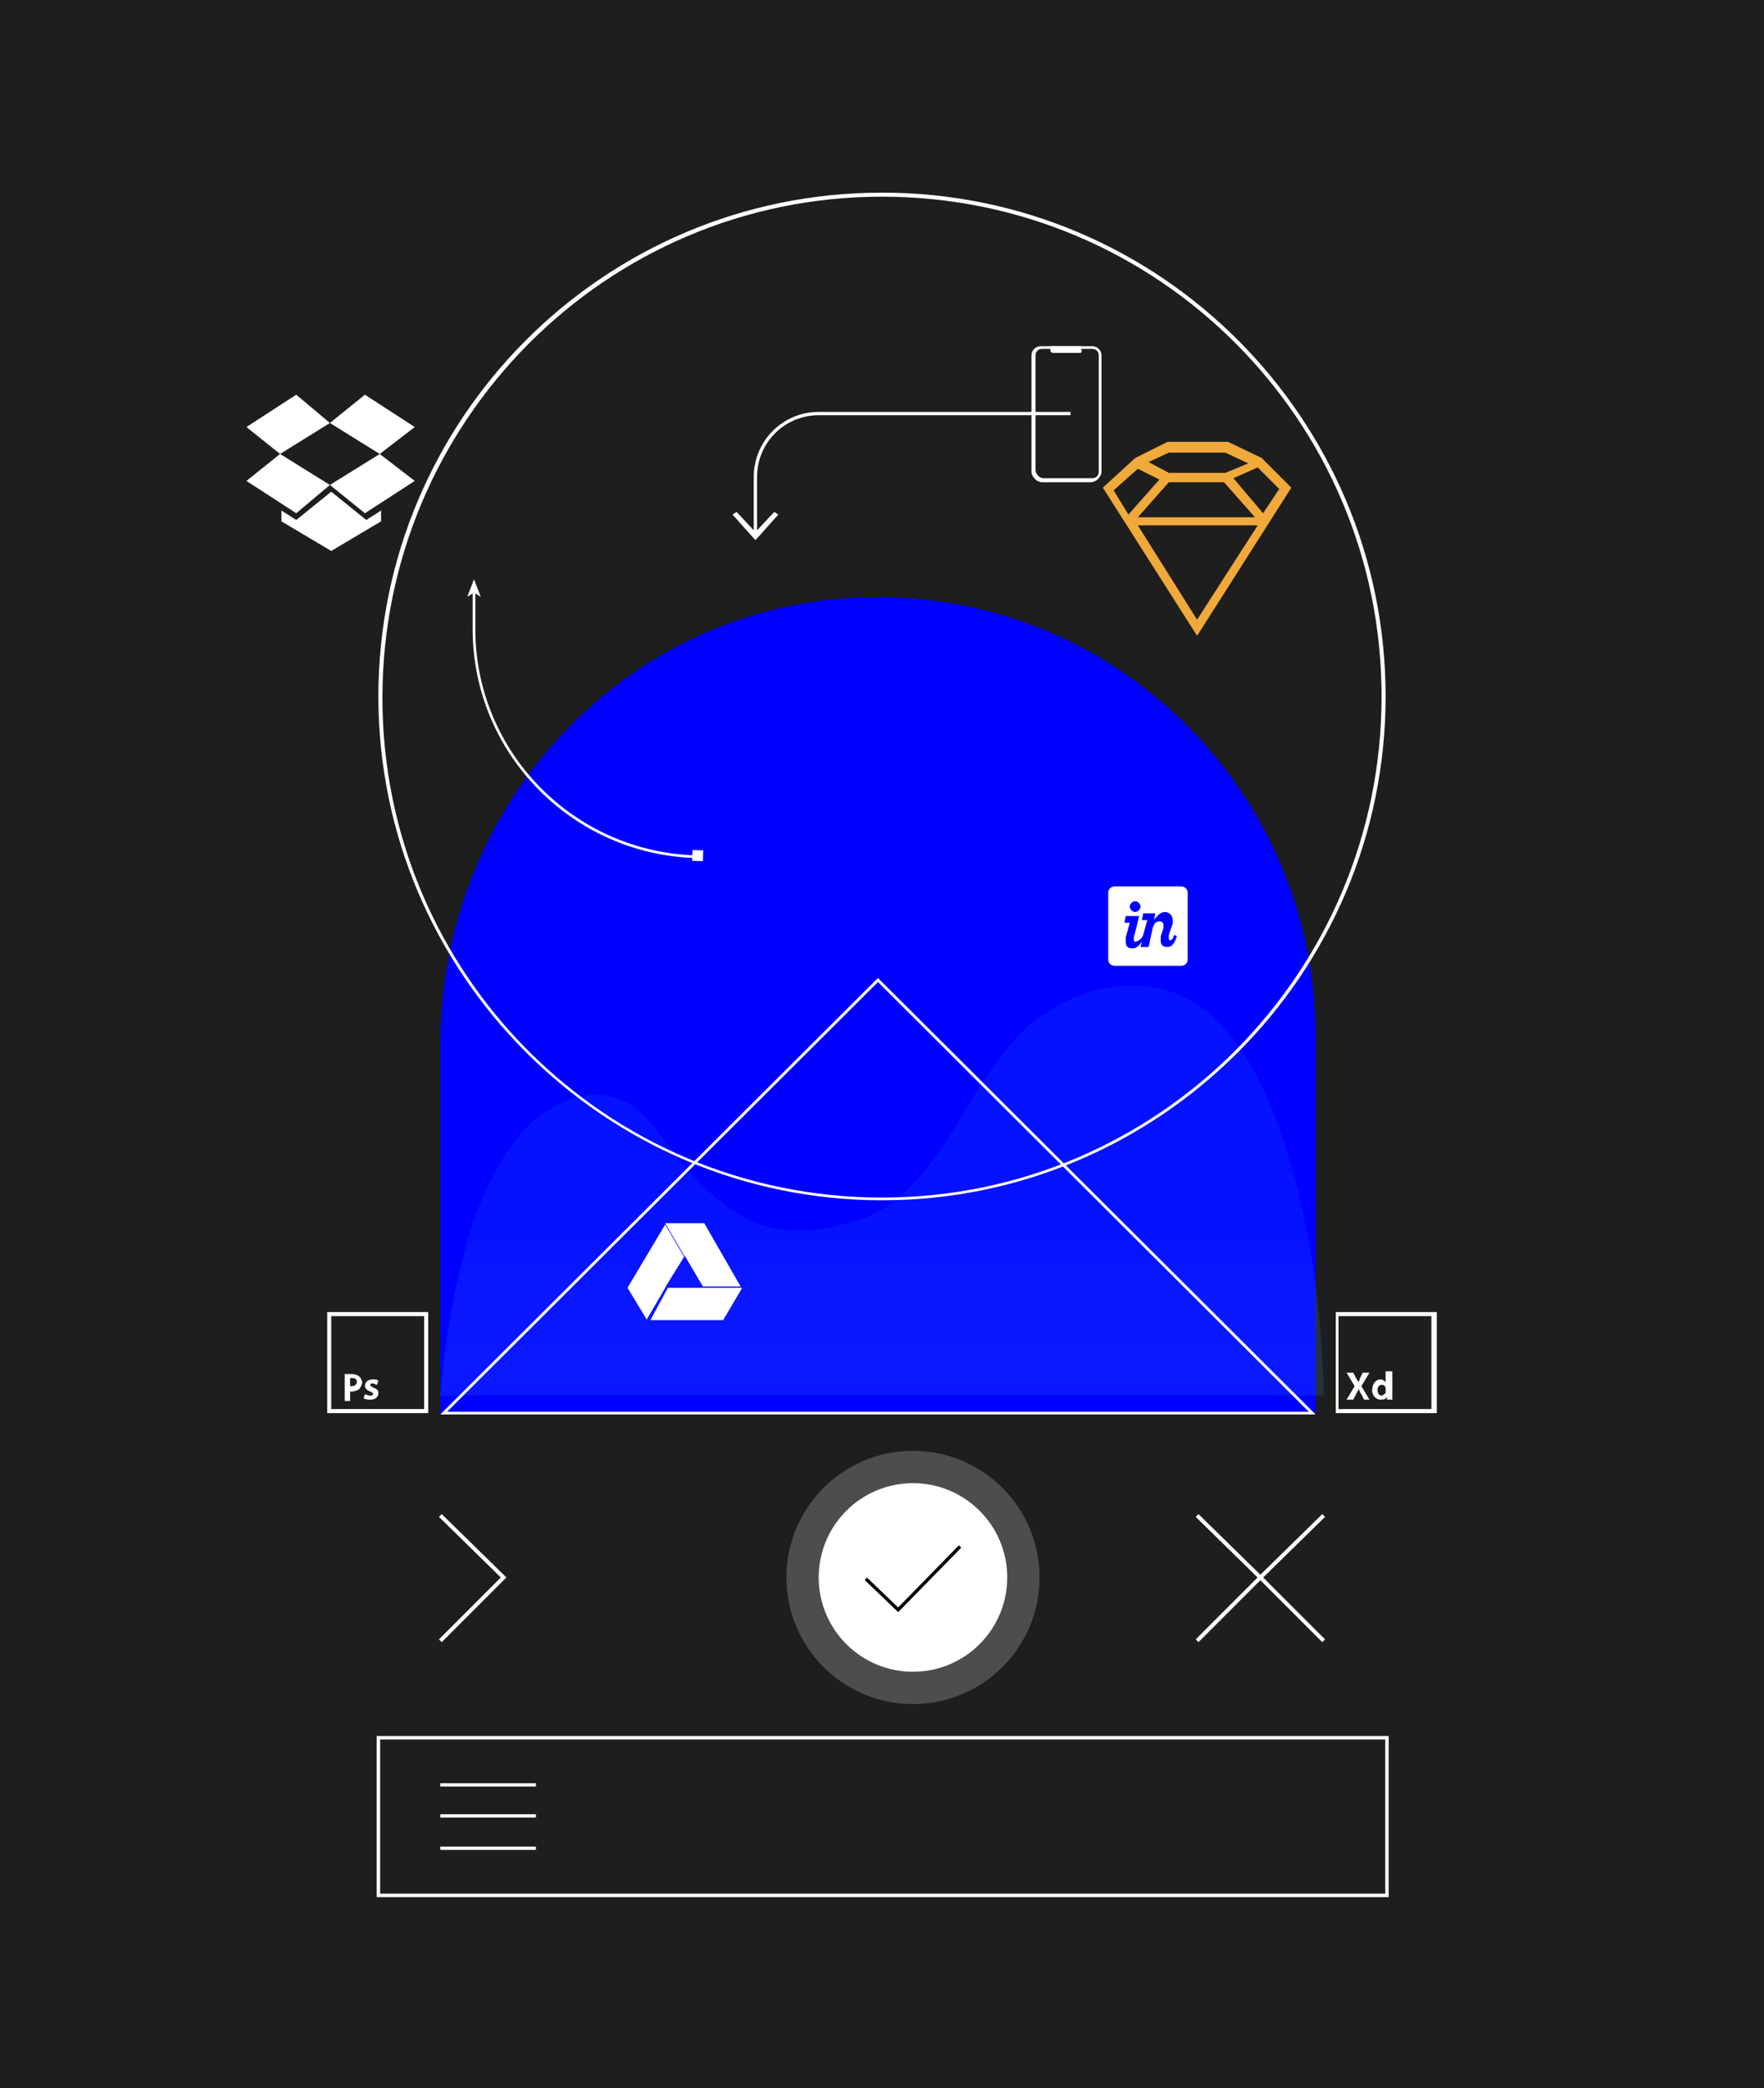 <?xml version="1.0" encoding="utf-8"?>
<!-- Generator: Adobe Illustrator 22.1.0, SVG Export Plug-In . SVG Version: 6.00 Build 0)  -->
<svg version="1.1" id="Layer_1" xmlns="http://www.w3.org/2000/svg" xmlns:xlink="http://www.w3.org/1999/xlink" x="0px" y="0px"
	 viewBox="0 0 131 155" style="enable-background:new 0 0 131 155;" xml:space="preserve">
<style type="text/css">
	.st0{fill:#1E1E1E;}
	.st1{fill:#0000FF;}
	.st2{opacity:0.22;fill:url(#SVGID_2_);}
	.st3{fill:#FFFFFF;}
	.st4{fill:none;stroke:#FFFFFF;stroke-width:0.292;stroke-miterlimit:10;}
	.st5{opacity:0.21;fill:#FFFFFF;enable-background:new    ;}
	.st6{fill:none;stroke:#000000;stroke-width:0.246;stroke-miterlimit:10;}
	.st7{fill:none;stroke:#FFFFFF;stroke-width:0.246;stroke-miterlimit:10;}
	.st8{fill:none;stroke:#FFFFFF;stroke-width:0.257;stroke-miterlimit:10;}
	.st9{fill:#F0A93B;}
	.st10{opacity:8.999630e-02;}
	.st11{clip-path:url(#SVGID_4_);fill:none;stroke:#000000;stroke-width:0.25;stroke-miterlimit:10;}
	.st12{clip-path:url(#SVGID_6_);fill:none;stroke:#000000;stroke-width:0.25;stroke-miterlimit:10;}
	.st13{clip-path:url(#SVGID_8_);fill:none;stroke:#000000;stroke-width:0.25;stroke-miterlimit:10;}
	.st14{clip-path:url(#SVGID_10_);fill:none;stroke:#000000;stroke-width:0.25;stroke-miterlimit:10;}
	.st15{clip-path:url(#SVGID_12_);fill:none;stroke:#000000;stroke-width:0.25;stroke-miterlimit:10;}
	.st16{clip-path:url(#SVGID_14_);fill:none;stroke:#000000;stroke-width:0.25;stroke-miterlimit:10;}
	.st17{clip-path:url(#SVGID_16_);fill:none;stroke:#000000;stroke-width:0.25;stroke-miterlimit:10;}
	.st18{clip-path:url(#SVGID_18_);fill:none;stroke:#000000;stroke-width:0.25;stroke-miterlimit:10;}
	.st19{clip-path:url(#SVGID_20_);fill:none;stroke:#000000;stroke-width:0.25;stroke-miterlimit:10;}
	.st20{clip-path:url(#SVGID_22_);fill:none;stroke:#000000;stroke-width:0.25;stroke-miterlimit:10;}
	.st21{clip-path:url(#SVGID_24_);fill:none;stroke:#000000;stroke-width:0.25;stroke-miterlimit:10;}
	.st22{clip-path:url(#SVGID_26_);fill:none;stroke:#000000;stroke-width:0.25;stroke-miterlimit:10;}
	.st23{clip-path:url(#SVGID_28_);fill:none;stroke:#000000;stroke-width:0.25;stroke-miterlimit:10;}
	.st24{clip-path:url(#SVGID_30_);fill:none;stroke:#000000;stroke-width:0.25;stroke-miterlimit:10;}
	.st25{clip-path:url(#SVGID_32_);fill:none;stroke:#000000;stroke-width:0.25;stroke-miterlimit:10;}
	.st26{fill:none;stroke:#000000;stroke-width:0.25;stroke-miterlimit:10;}
	.st27{fill:none;stroke:#FFFFFF;stroke-width:0.2;stroke-miterlimit:10;}
</style>
<rect class="st0" width="131" height="155"/>
<path class="st1" d="M32.7,104.9l0-27.3c0-19.1,15.6-34.5,34.7-33.2c16.9,1.1,30.3,15.3,30.3,32.5v28H32.7z"/>
<linearGradient id="SVGID_2_" gradientUnits="userSpaceOnUse" x1="65.5" y1="116.402" x2="65.5" y2="90.842">
	<stop  offset="5.408654e-04" style="stop-color:#6ACBFF;stop-opacity:0.2"/>
	<stop  offset="0.192" style="stop-color:#68C7FF;stop-opacity:0.353"/>
	<stop  offset="0.367" style="stop-color:#60BCFF;stop-opacity:0.494"/>
	<stop  offset="0.536" style="stop-color:#54AAFF;stop-opacity:0.629"/>
	<stop  offset="0.701" style="stop-color:#4390FF;stop-opacity:0.76"/>
	<stop  offset="0.861" style="stop-color:#2C6EFF;stop-opacity:0.889"/>
	<stop  offset="1" style="stop-color:#154BFF"/>
</linearGradient>
<path class="st2" d="M32.7,103.6c0.2-2.4,0.5-4.8,1-7.2c0.8-4.1,2-8.5,4.7-11.9c2.1-2.7,6.1-4.6,9.1-2c1.3,1.2,2.2,2.8,3.4,4.1
	c1.4,1.7,3.5,3.6,5.6,4.3c2.4,0.8,5,0.4,7.4-0.4c1.9-0.6,3.4-2,4.7-3.5c2.7-3.3,4.3-7.4,7.3-10.4c3-2.9,7.8-4.5,11.8-2.7
	c3.5,1.6,5.5,5.3,6.9,8.8c2.5,6.4,3.5,13.6,3.7,20.5c0,0.1,0,0.3,0,0.4H32.7z"/>
<path class="st3" d="M65.5,14.6c20.5,0,37.1,16.6,37.1,37.1S86,88.9,65.5,88.9S28.4,72.3,28.4,51.8S45,14.6,65.5,14.6 M65.5,14.3
	c-20.7,0-37.4,16.8-37.4,37.4s16.8,37.4,37.4,37.4s37.4-16.8,37.4-37.4S86.2,14.3,65.5,14.3z"/>
<polyline class="st4" points="32.7,112.5 37.4,117.1 32.7,121.8 "/>
<polyline class="st4" points="88.9,112.5 93.6,117.1 88.9,121.8 "/>
<polyline class="st4" points="98.3,112.5 93.6,117.1 98.3,121.8 "/>
<circle class="st5" cx="67.8" cy="117.1" r="9.4"/>
<circle class="st3" cx="67.8" cy="117.1" r="7"/>
<polyline class="st6" points="64.3,117.2 66.7,119.5 71.3,114.8 "/>
<path class="st7" d="M56.1,39.6v-4.2c0-2.6,2.1-4.7,4.7-4.7h18.7"/>
<polygon class="st3" points="57.8,38.2 57.5,38 56.1,39.5 54.7,38 54.4,38.2 56.1,40.1 "/>
<rect x="28.1" y="129" class="st8" width="74.9" height="11.7"/>
<line class="st7" x1="32.7" y1="132.5" x2="39.8" y2="132.5"/>
<line class="st7" x1="32.7" y1="134.8" x2="39.8" y2="134.8"/>
<line class="st7" x1="32.7" y1="137.2" x2="39.8" y2="137.2"/>
<g>
	<path class="st3" d="M81.1,25.7h-3.8c-0.4,0-0.7,0.3-0.7,0.7V35c0,0.4,0.4,0.8,0.8,0.8H81c0.4,0,0.8-0.4,0.8-0.8v-8.6
		C81.8,26,81.5,25.7,81.1,25.7 M81.6,35c0,0.3-0.2,0.5-0.5,0.5h-3.6c-0.3,0-0.6-0.3-0.6-0.6v-8.5c0-0.3,0.2-0.5,0.5-0.5h3.7
		c0.3,0,0.5,0.2,0.5,0.5V35z"/>
	<path class="st3" d="M80.2,26.2h-2c-0.1,0-0.2-0.1-0.2-0.2v-0.3h2.3V26C80.4,26.1,80.3,26.2,80.2,26.2"/>
</g>
<g>
	<polygon class="st3" points="55.1,95.6 55,95.8 53.7,98 48.3,98 49.6,95.6 	"/>
	<polyline class="st3" points="52.2,95.5 50.9,93.3 50.8,93.2 49.4,90.8 52.3,90.8 55,95.5 	"/>
	<polygon class="st3" points="50.8,93.3 49.5,95.4 49.4,95.6 48,98 48,97.9 46.6,95.6 49.4,90.9 	"/>
</g>
<path class="st9" d="M93.7,34l-2.5-1.2h-4.5L84.3,34l-2.4,2.2l7,11l7-11L93.7,34z M86.8,33.6H91l1.7,0.8L91,35.1h-4.2l-1.5-0.8
	L86.8,33.6z M93.2,38.4h-8.7l2.3-2.6h4.1L93.2,38.4z M82.7,36.4l1.8-1.6l1.6,0.8l-2.3,2.6L82.7,36.4z M88.9,46l-4.4-7h8.9L88.9,46z
	 M91.6,35.5l1.8-0.8l1.6,1.6l-1.2,1.8L91.6,35.5z"/>
<g>
	<path class="st3" d="M31.5,104.6h-6.9v-6.9h6.9V104.6z M31.8,97.4h-7.5v7.5h7.5V97.4z"/>
	<path class="st3" d="M25.5,102c0.1,0,0.3,0,0.6,0c0.3,0,0.5,0.1,0.6,0.2s0.2,0.3,0.2,0.4c0,0.2-0.1,0.3-0.2,0.5
		c-0.1,0.1-0.4,0.2-0.6,0.2c-0.1,0-0.1,0-0.1,0v0.7h-0.4v-2C25.6,102,25.5,102,25.5,102z M26,102.9h0.1c0.2,0,0.4-0.1,0.4-0.3
		c0-0.2-0.1-0.3-0.3-0.3c-0.1,0-0.1,0-0.2,0V102.9z"/>
	<path class="st3" d="M27.1,103.5c0.1,0,0.2,0.1,0.4,0.1c0.1,0,0.2,0,0.2-0.1s0-0.1-0.2-0.2c-0.3-0.1-0.4-0.3-0.4-0.4
		c0-0.3,0.2-0.5,0.6-0.5c0.2,0,0.3,0,0.4,0.1l-0.1,0.3c-0.1,0-0.2-0.1-0.3-0.1c-0.1,0-0.2,0-0.2,0.1s0.1,0.1,0.2,0.2
		c0.3,0.1,0.4,0.2,0.4,0.4c0,0.3-0.2,0.5-0.6,0.5c-0.2,0-0.3,0-0.5-0.1L27.1,103.5z"/>
</g>
<g>
	<path class="st3" d="M106.3,104.6h-6.9v-6.9h6.9V104.6z M106.7,97.4h-7.5v7.5h7.5V97.4z"/>
	<path class="st3" d="M101.3,103.9l-0.2-0.4c-0.1-0.1-0.1-0.2-0.2-0.4l0,0c0,0.1-0.1,0.2-0.2,0.4l-0.2,0.4H100l0.6-1l-0.6-1h0.5
		l0.2,0.4c0.1,0.1,0.1,0.2,0.2,0.3l0,0c0-0.1,0.1-0.2,0.1-0.3l0.2-0.4h0.5l-0.6,1l0.6,1H101.3z"/>
	<path class="st3" d="M103.4,101.8v1.7c0,0.2,0,0.3,0,0.4H103v-0.2l0,0c-0.1,0.2-0.3,0.2-0.5,0.2c-0.3,0-0.6-0.3-0.6-0.7
		c0-0.5,0.3-0.8,0.6-0.8c0.2,0,0.3,0.1,0.4,0.2l0,0v-0.8C102.9,101.8,103.4,101.8,103.4,101.8z M102.9,103.1
		C102.9,103.1,102.9,103,102.9,103.1c0-0.2-0.1-0.3-0.3-0.3c-0.2,0-0.3,0.2-0.3,0.4c0,0.2,0.1,0.4,0.3,0.4c0.1,0,0.2-0.1,0.3-0.2
		v-0.1V103.1z"/>
</g>
<path class="st3" d="M87.7,65.8h-4.9c-0.3,0-0.5,0.2-0.5,0.5v4.9c0,0.3,0.2,0.5,0.5,0.5h4.9c0.3,0,0.5-0.2,0.5-0.5v-4.9
	C88.2,66,88,65.8,87.7,65.8 M84.3,66.9c0.2,0,0.4,0.2,0.4,0.4c0,0.2-0.2,0.4-0.4,0.4c-0.2,0-0.4-0.2-0.4-0.4S84.1,66.9,84.3,66.9
	 M86.7,70.3c-0.4,0-0.5-0.2-0.5-0.5c0-0.1,0-0.2,0-0.3l0.2-0.6c0-0.1,0-0.1,0-0.2c0-0.2-0.1-0.3-0.3-0.3c-0.3,0-0.4,0.2-0.5,0.5
	l-0.3,1.4h-0.6l0.1-0.4c-0.2,0.3-0.4,0.5-0.7,0.5c-0.4,0-0.5-0.2-0.5-0.5c0-0.1,0-0.2,0-0.3l0.3-1.1h-0.4l0.1-0.5h1l-0.4,1.6
	c0,0.1,0,0.2,0,0.2c0,0.1,0.1,0.1,0.1,0.1s0.4,0,0.6-0.5l0.3-1.1h-0.4l0.1-0.5h0.9l-0.1,0.5c0.2-0.3,0.5-0.6,0.8-0.6
	s0.6,0.2,0.6,0.7c0,0.1,0,0.2-0.1,0.4l-0.2,0.6c0,0.1,0,0.1,0,0.2s0,0.2,0.1,0.2s0.2-0.1,0.3-0.4l0.2,0.1
	C87.2,70.1,87,70.3,86.7,70.3"/>
<g class="st10">
	<g>
		<g>
			<g>
				<defs>
					<rect id="SVGID_3_" x="213.5" y="-78.4" width="69.2" height="69.2"/>
				</defs>
				<clipPath id="SVGID_4_">
					<use xlink:href="#SVGID_3_"  style="overflow:visible;"/>
				</clipPath>
				<rect x="214" y="-78" class="st11" width="68.3" height="68.3"/>
			</g>
		</g>
		<g>
			<g>
				<defs>
					<rect id="SVGID_5_" x="213.5" y="-78.4" width="69.2" height="69.2"/>
				</defs>
				<clipPath id="SVGID_6_">
					<use xlink:href="#SVGID_5_"  style="overflow:visible;"/>
				</clipPath>
				<rect x="231.1" y="-78" class="st12" width="34.2" height="68.3"/>
			</g>
		</g>
		<g>
			<g>
				<defs>
					<rect id="SVGID_7_" x="213.5" y="-78.4" width="69.2" height="69.2"/>
				</defs>
				<clipPath id="SVGID_8_">
					<use xlink:href="#SVGID_7_"  style="overflow:visible;"/>
				</clipPath>
				<line class="st13" x1="248.1" y1="-9.7" x2="248.1" y2="-78"/>
			</g>
		</g>
		<g>
			<g>
				<defs>
					<rect id="SVGID_9_" x="213.5" y="-78.4" width="69.2" height="69.2"/>
				</defs>
				<clipPath id="SVGID_10_">
					<use xlink:href="#SVGID_9_"  style="overflow:visible;"/>
				</clipPath>
				<rect x="214" y="-60.9" class="st14" width="68.3" height="34.2"/>
			</g>
		</g>
		<g>
			<g>
				<defs>
					<rect id="SVGID_11_" x="213.5" y="-78.4" width="69.2" height="69.2"/>
				</defs>
				<clipPath id="SVGID_12_">
					<use xlink:href="#SVGID_11_"  style="overflow:visible;"/>
				</clipPath>
				<line class="st15" x1="282.3" y1="-43.9" x2="214" y2="-43.9"/>
			</g>
		</g>
		<g>
			<g>
				<defs>
					<rect id="SVGID_13_" x="213.5" y="-78.4" width="69.2" height="69.2"/>
				</defs>
				<clipPath id="SVGID_14_">
					<use xlink:href="#SVGID_13_"  style="overflow:visible;"/>
				</clipPath>
				<line class="st16" x1="214" y1="-9.7" x2="282.3" y2="-78"/>
			</g>
		</g>
		<g>
			<g>
				<defs>
					<rect id="SVGID_15_" x="213.5" y="-78.4" width="69.2" height="69.2"/>
				</defs>
				<clipPath id="SVGID_16_">
					<use xlink:href="#SVGID_15_"  style="overflow:visible;"/>
				</clipPath>
				<line class="st17" x1="282.3" y1="-9.7" x2="214" y2="-78"/>
			</g>
		</g>
		<g>
			<g>
				<defs>
					
						<rect id="SVGID_17_" x="213.5" y="-78.6" transform="matrix(0.434 -0.901 0.901 0.434 180.14 198.651)" width="69.2" height="69.2"/>
				</defs>
				<clipPath id="SVGID_18_">
					<use xlink:href="#SVGID_17_"  style="overflow:visible;"/>
				</clipPath>
				
					<ellipse transform="matrix(0.222 -0.975 0.975 0.222 235.705 207.8)" class="st18" cx="248.1" cy="-43.9" rx="34.2" ry="34.1"/>
			</g>
		</g>
		<g>
			<g>
				<defs>
					
						<rect id="SVGID_19_" x="213.6" y="-78.4" transform="matrix(0.447 -0.894 0.894 0.447 176.385 197.744)" width="69.2" height="69.2"/>
				</defs>
				<clipPath id="SVGID_20_">
					<use xlink:href="#SVGID_19_"  style="overflow:visible;"/>
				</clipPath>
				<ellipse class="st19" cx="248.1" cy="-43.8" rx="23.9" ry="23.9"/>
			</g>
		</g>
		<g>
			<g>
				<defs>
					
						<rect id="SVGID_21_" x="213.5" y="-78.4" transform="matrix(0.924 -0.383 0.383 0.924 35.646 91.614)" width="69.2" height="69.2"/>
				</defs>
				<clipPath id="SVGID_22_">
					<use xlink:href="#SVGID_21_"  style="overflow:visible;"/>
				</clipPath>
				<ellipse class="st20" cx="248.1" cy="-43.9" rx="17.1" ry="17.1"/>
			</g>
		</g>
		<g>
			<g>
				<defs>
					<rect id="SVGID_23_" x="213.5" y="-78.4" width="69.2" height="69.2"/>
				</defs>
				<clipPath id="SVGID_24_">
					<use xlink:href="#SVGID_23_"  style="overflow:visible;"/>
				</clipPath>
				<rect x="236" y="-56" class="st21" width="24.2" height="24.2"/>
			</g>
		</g>
		<g>
			<g>
				<defs>
					
						<rect id="SVGID_25_" x="213.6" y="-78.4" transform="matrix(0.383 -0.924 0.924 0.383 193.715 202.234)" width="69.2" height="69.2"/>
				</defs>
				<clipPath id="SVGID_26_">
					<use xlink:href="#SVGID_25_"  style="overflow:visible;"/>
				</clipPath>
				<ellipse class="st22" cx="248.1" cy="-43.8" rx="12.1" ry="12.1"/>
			</g>
		</g>
		<g>
			<g>
				<defs>
					<rect id="SVGID_27_" x="213.5" y="-78.4" width="69.2" height="69.2"/>
				</defs>
				<clipPath id="SVGID_28_">
					<use xlink:href="#SVGID_27_"  style="overflow:visible;"/>
				</clipPath>
				<rect x="239.6" y="-52.4" class="st23" width="17.1" height="17.1"/>
			</g>
		</g>
		<g>
			<g>
				<defs>
					<rect id="SVGID_29_" x="213.5" y="-78.4" width="69.2" height="69.2"/>
				</defs>
				<clipPath id="SVGID_30_">
					<use xlink:href="#SVGID_29_"  style="overflow:visible;"/>
				</clipPath>
				<path class="st24" d="M239.6-43.9c0-4.7,3.8-8.5,8.5-8.5s8.5,3.8,8.5,8.5s-3.8,8.5-8.5,8.5C243.4-35.3,239.6-39.1,239.6-43.9z"
					/>
			</g>
		</g>
		<g>
			<g>
				<defs>
					<rect id="SVGID_31_" x="213.5" y="-78.4" width="69.2" height="69.2"/>
				</defs>
				<clipPath id="SVGID_32_">
					<use xlink:href="#SVGID_31_"  style="overflow:visible;"/>
				</clipPath>
				<rect x="242.2" y="-49.8" class="st25" width="12" height="12"/>
			</g>
		</g>
		<g>
			<rect id="SVGID_1_" x="213.5" y="-78.4" class="st26" width="69.2" height="69.2"/>
		</g>
	</g>
</g>
<g>
	<path class="st27" d="M51.8,63.6c-9.2-0.2-16.6-7.7-16.6-16.9V44"/>
	
		<rect x="51.4" y="63.2" transform="matrix(2.512419e-02 -1 1 2.512419e-02 -13.089 113.715)" class="st3" width="0.8" height="0.8"/>
	<polygon class="st3" points="35.2,43 35.7,44.3 35.2,44 34.7,44.3 	"/>
</g>
<g>
	<polygon class="st3" points="22,29.3 18.3,31.7 20.8,33.7 24.5,31.4 	"/>
	<polygon class="st3" points="18.3,35.7 22,38.1 24.5,36 20.8,33.7 	"/>
	<polygon class="st3" points="24.5,36 27.1,38.1 30.8,35.7 28.2,33.7 	"/>
	<polygon class="st3" points="30.8,31.7 27.1,29.3 24.5,31.4 28.2,33.7 	"/>
	<polygon class="st3" points="24.6,36.5 22,38.6 20.9,37.9 20.9,38.7 24.6,40.9 28.3,38.7 28.3,37.9 27.2,38.6 	"/>
</g>
<g>
	<path class="st3" d="M65.2,72.9l32,31.9h-64L65.2,72.9 M65.2,72.6L32.7,105h65L65.2,72.6L65.2,72.6z"/>
</g>
</svg>
